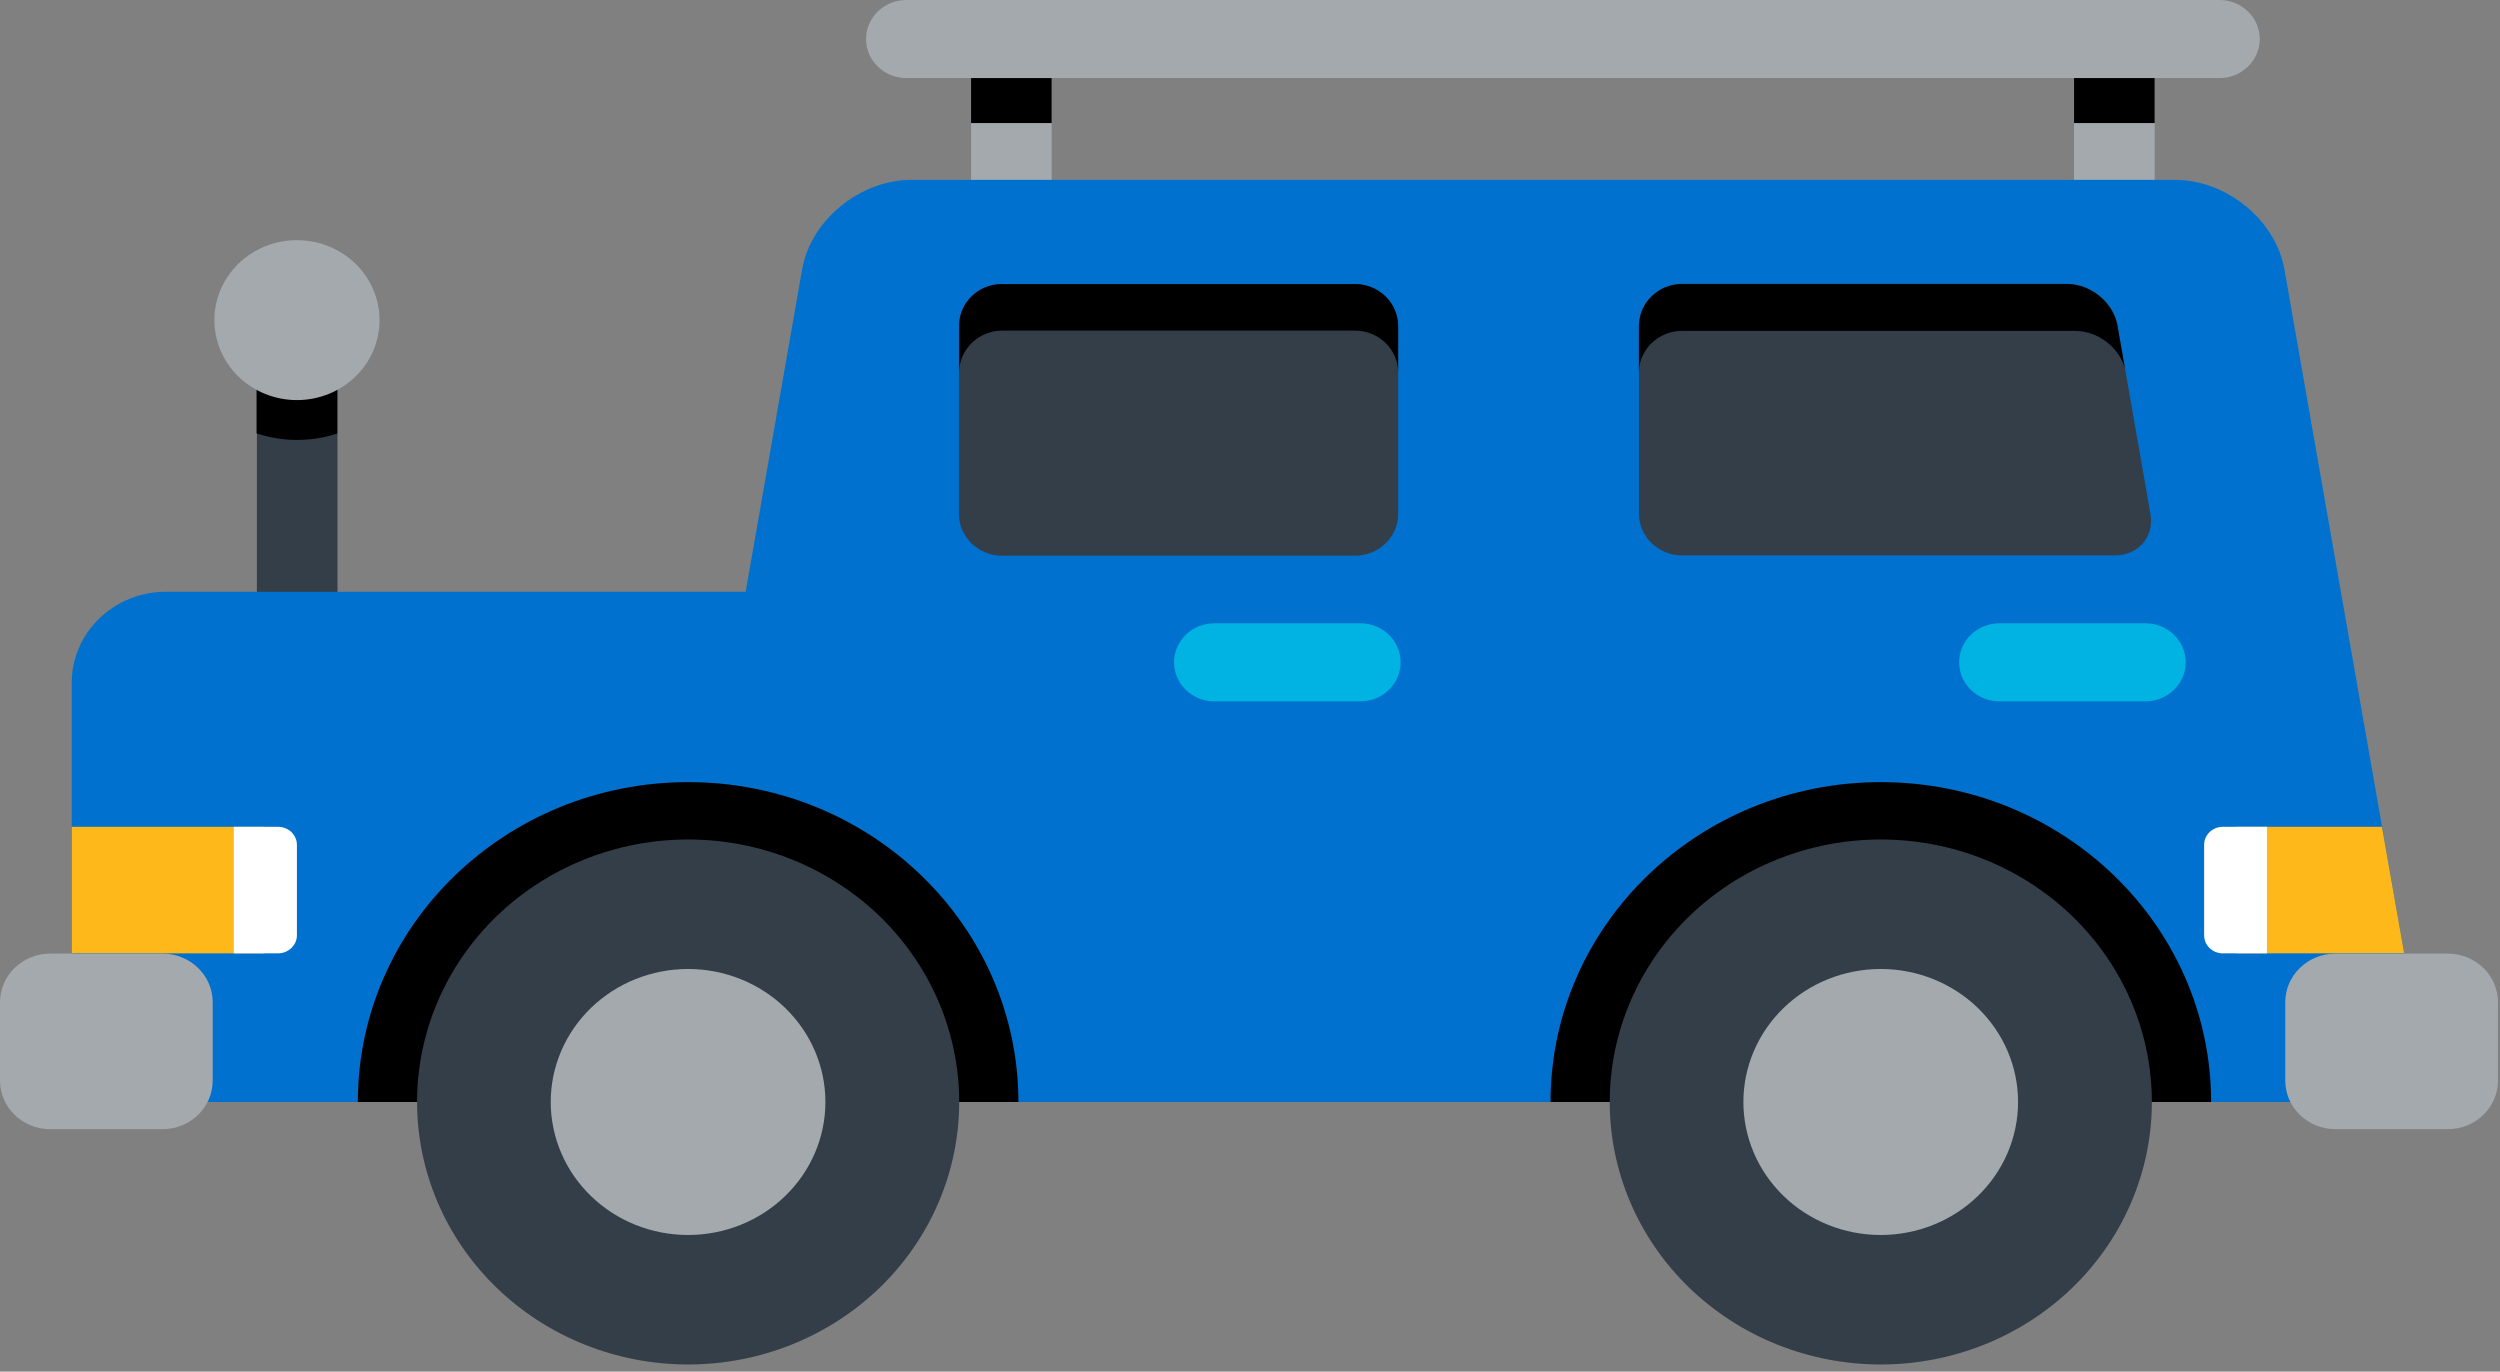 <svg xmlns="http://www.w3.org/2000/svg" width="257" height="141" viewBox="0 0 257 141" fill="none"><rect x="0" y="0" width="257" height="141" fill="#808080" stroke="none"/><path d="M217.356 26.487C219.642 26.487 221.5 24.688 221.5 22.474V5.618C221.5 3.404 219.642 1.605 217.356 1.605C215.07 1.605 213.212 3.404 213.212 5.618V22.474C213.212 24.688 215.07 26.487 217.356 26.487Z" fill="#A4A9AD"></path><path d="M217.356 1.577C219.642 1.577 221.5 3.376 221.5 5.59V12.648H213.212V5.59C213.212 3.376 215.07 1.577 217.356 1.577Z" fill="black"></path><path d="M103.969 26.487C106.256 26.487 108.113 24.688 108.113 22.474V5.618C108.113 3.404 106.256 1.605 103.969 1.605C101.683 1.605 99.825 3.404 99.825 5.618V22.474C99.825 24.688 101.654 26.487 103.969 26.487Z" fill="#A4A9AD"></path><path d="M103.969 1.577C106.256 1.577 108.113 3.376 108.113 5.59V12.648H99.825V5.59C99.825 3.376 101.654 1.577 103.969 1.577Z" fill="black"></path><path d="M93.175 8.026H228.157C230.443 8.026 232.301 6.227 232.301 4.013C232.301 1.799 230.443 0 228.157 0H93.175C90.889 0 89.031 1.799 89.031 4.013C89.031 6.227 90.889 8.026 93.175 8.026Z" fill="#A4A9AD"></path><path d="M34.695 36.479H26.407V61.831H34.695V36.479Z" fill="#333E48"></path><path d="M34.668 36.479V44.561C33.353 45.003 31.982 45.225 30.524 45.225C29.066 45.225 27.666 44.976 26.38 44.561V36.479H34.668Z" fill="black"></path><path d="M39.016 32.909C39.016 35.089 38.121 37.18 36.529 38.722C34.938 40.263 32.779 41.129 30.527 41.129C28.276 41.129 26.117 40.263 24.526 38.722C22.934 37.18 22.039 35.089 22.039 32.909C22.039 30.729 22.934 28.638 24.526 27.097C26.117 25.555 28.276 24.689 30.527 24.689C32.779 24.689 34.938 25.555 36.529 27.097C38.121 28.638 39.016 30.729 39.016 32.909Z" fill="#A4A9AD"></path><path d="M17.037 60.834H76.654L82.456 27.705C83.342 22.64 88.4 18.488 93.716 18.488H223.582C228.898 18.488 233.956 22.64 234.842 27.705L248.218 104.067C249.104 109.131 245.503 113.283 240.187 113.283H17.037C11.721 113.283 7.377 109.076 7.377 103.928V70.162C7.377 65.041 11.721 60.834 17.037 60.834Z" fill="#0071CE"></path><path d="M27.184 84.997H7.378V98.005H27.184V84.997Z" fill="#FFB819"></path><path d="M24.036 98.005H28.58C29.637 98.005 30.523 97.175 30.523 96.151V86.852C30.523 85.827 29.666 84.997 28.58 84.997H24.036V98.005Z" fill="white"></path><path d="M244.866 84.997L247.152 98.005H229.919V84.997H244.866Z" fill="#FFB819"></path><path d="M233.043 98.005H228.499C227.441 98.005 226.584 97.175 226.584 96.151V86.852C226.584 85.827 227.441 84.997 228.499 84.997H233.043V98.005Z" fill="white"></path><path d="M159.396 113.283C159.396 95.127 174.6 80.403 193.348 80.403C212.096 80.403 227.301 95.127 227.301 113.283H159.396Z" fill="black"></path><path d="M221.211 113.284C221.211 120.441 218.275 127.305 213.049 132.365C207.824 137.426 200.736 140.269 193.346 140.269C185.956 140.269 178.868 137.426 173.642 132.365C168.417 127.305 165.481 120.441 165.481 113.284C165.481 106.127 168.417 99.263 173.642 94.202C178.868 89.141 185.956 86.298 193.346 86.298C200.736 86.298 207.824 89.141 213.049 94.202C218.275 99.263 221.211 106.127 221.211 113.284Z" fill="#333E48"></path><path d="M207.457 113.284C207.457 116.91 205.97 120.388 203.322 122.952C200.674 125.516 197.083 126.957 193.339 126.957C189.594 126.957 186.003 125.516 183.356 122.952C180.708 120.388 179.22 116.91 179.22 113.284C179.22 109.658 180.708 106.18 183.356 103.616C186.003 101.052 189.594 99.611 193.339 99.611C197.083 99.611 200.674 101.052 203.322 103.616C205.97 106.18 207.457 109.658 207.457 113.284Z" fill="#A4A9AD"></path><path d="M36.786 113.283C36.786 95.127 51.991 80.403 70.739 80.403C89.487 80.403 104.691 95.127 104.691 113.283H36.786Z" fill="black"></path><path d="M98.606 113.284C98.606 120.441 95.67 127.305 90.444 132.365C85.218 137.426 78.131 140.269 70.74 140.269C63.35 140.269 56.263 137.426 51.037 132.365C45.811 127.305 42.875 120.441 42.875 113.284C42.875 106.127 45.811 99.263 51.037 94.202C56.263 89.141 63.35 86.298 70.74 86.298C78.131 86.298 85.218 89.141 90.444 94.202C95.67 99.263 98.606 106.127 98.606 113.284Z" fill="#333E48"></path><path d="M84.852 113.284C84.852 116.91 83.364 120.388 80.716 122.952C78.069 125.516 74.478 126.957 70.733 126.957C66.989 126.957 63.398 125.516 60.75 122.952C58.102 120.388 56.615 116.91 56.615 113.284C56.615 109.658 58.102 106.18 60.75 103.616C63.398 101.052 66.989 99.611 70.733 99.611C74.478 99.611 78.069 101.052 80.716 103.616C83.364 106.18 84.852 109.658 84.852 113.284Z" fill="#A4A9AD"></path><path d="M0.001 111.096C0.001 113.836 2.316 116.078 5.146 116.078H16.721C19.55 116.078 21.865 113.836 21.865 111.096V103.015C21.865 100.275 19.55 98.033 16.721 98.033H5.146C2.316 98.033 0.001 100.275 0.001 103.015V111.096ZM234.926 111.096C234.926 113.836 237.241 116.078 240.07 116.078H251.645C254.474 116.078 256.789 113.836 256.789 111.096V103.015C256.789 100.275 254.474 98.033 251.645 98.033H240.07C237.241 98.033 234.926 100.275 234.926 103.015V111.096Z" fill="#A4A9AD"></path><path d="M143.704 33.489C143.704 31.137 141.704 29.199 139.275 29.199H103.007C100.578 29.199 98.577 31.137 98.577 33.489V52.836C98.577 55.188 100.578 57.126 103.007 57.126H139.303C141.732 57.126 143.733 55.188 143.733 52.836V33.489H143.704ZM217.668 33.406C217.268 31.081 214.925 29.172 212.495 29.172H172.913C170.483 29.172 168.483 31.109 168.483 33.462V52.808C168.483 55.161 170.483 57.098 172.913 57.098H217.383C219.812 57.098 221.469 55.188 221.069 52.864L217.668 33.406Z" fill="#333E48"></path><path d="M124.834 72.1H139.839C142.125 72.1 143.983 70.301 143.983 68.087C143.983 65.872 142.125 64.073 139.839 64.073H124.834C122.548 64.073 120.69 65.872 120.69 68.087C120.69 70.301 122.548 72.1 124.834 72.1ZM205.543 72.1H220.547C222.834 72.1 224.691 70.301 224.691 68.087C224.691 65.872 222.834 64.073 220.547 64.073H205.543C203.257 64.073 201.399 65.872 201.399 68.087C201.399 70.301 203.257 72.1 205.543 72.1Z" fill="#00B3E3"></path><path d="M103.003 29.199H139.299C141.729 29.199 143.729 31.137 143.729 33.489V38.277C143.729 35.925 141.729 33.987 139.299 33.987H103.032C100.603 33.987 98.602 35.925 98.602 38.277V33.489C98.602 31.109 100.574 29.199 103.003 29.199ZM172.938 29.199H212.492C214.921 29.199 217.236 31.109 217.665 33.434L218.465 38.001C217.95 35.786 215.693 34.015 213.349 34.015H172.909C170.48 34.015 168.479 35.953 168.479 38.305V33.517C168.508 31.109 170.48 29.199 172.938 29.199Z" fill="black"></path></svg>